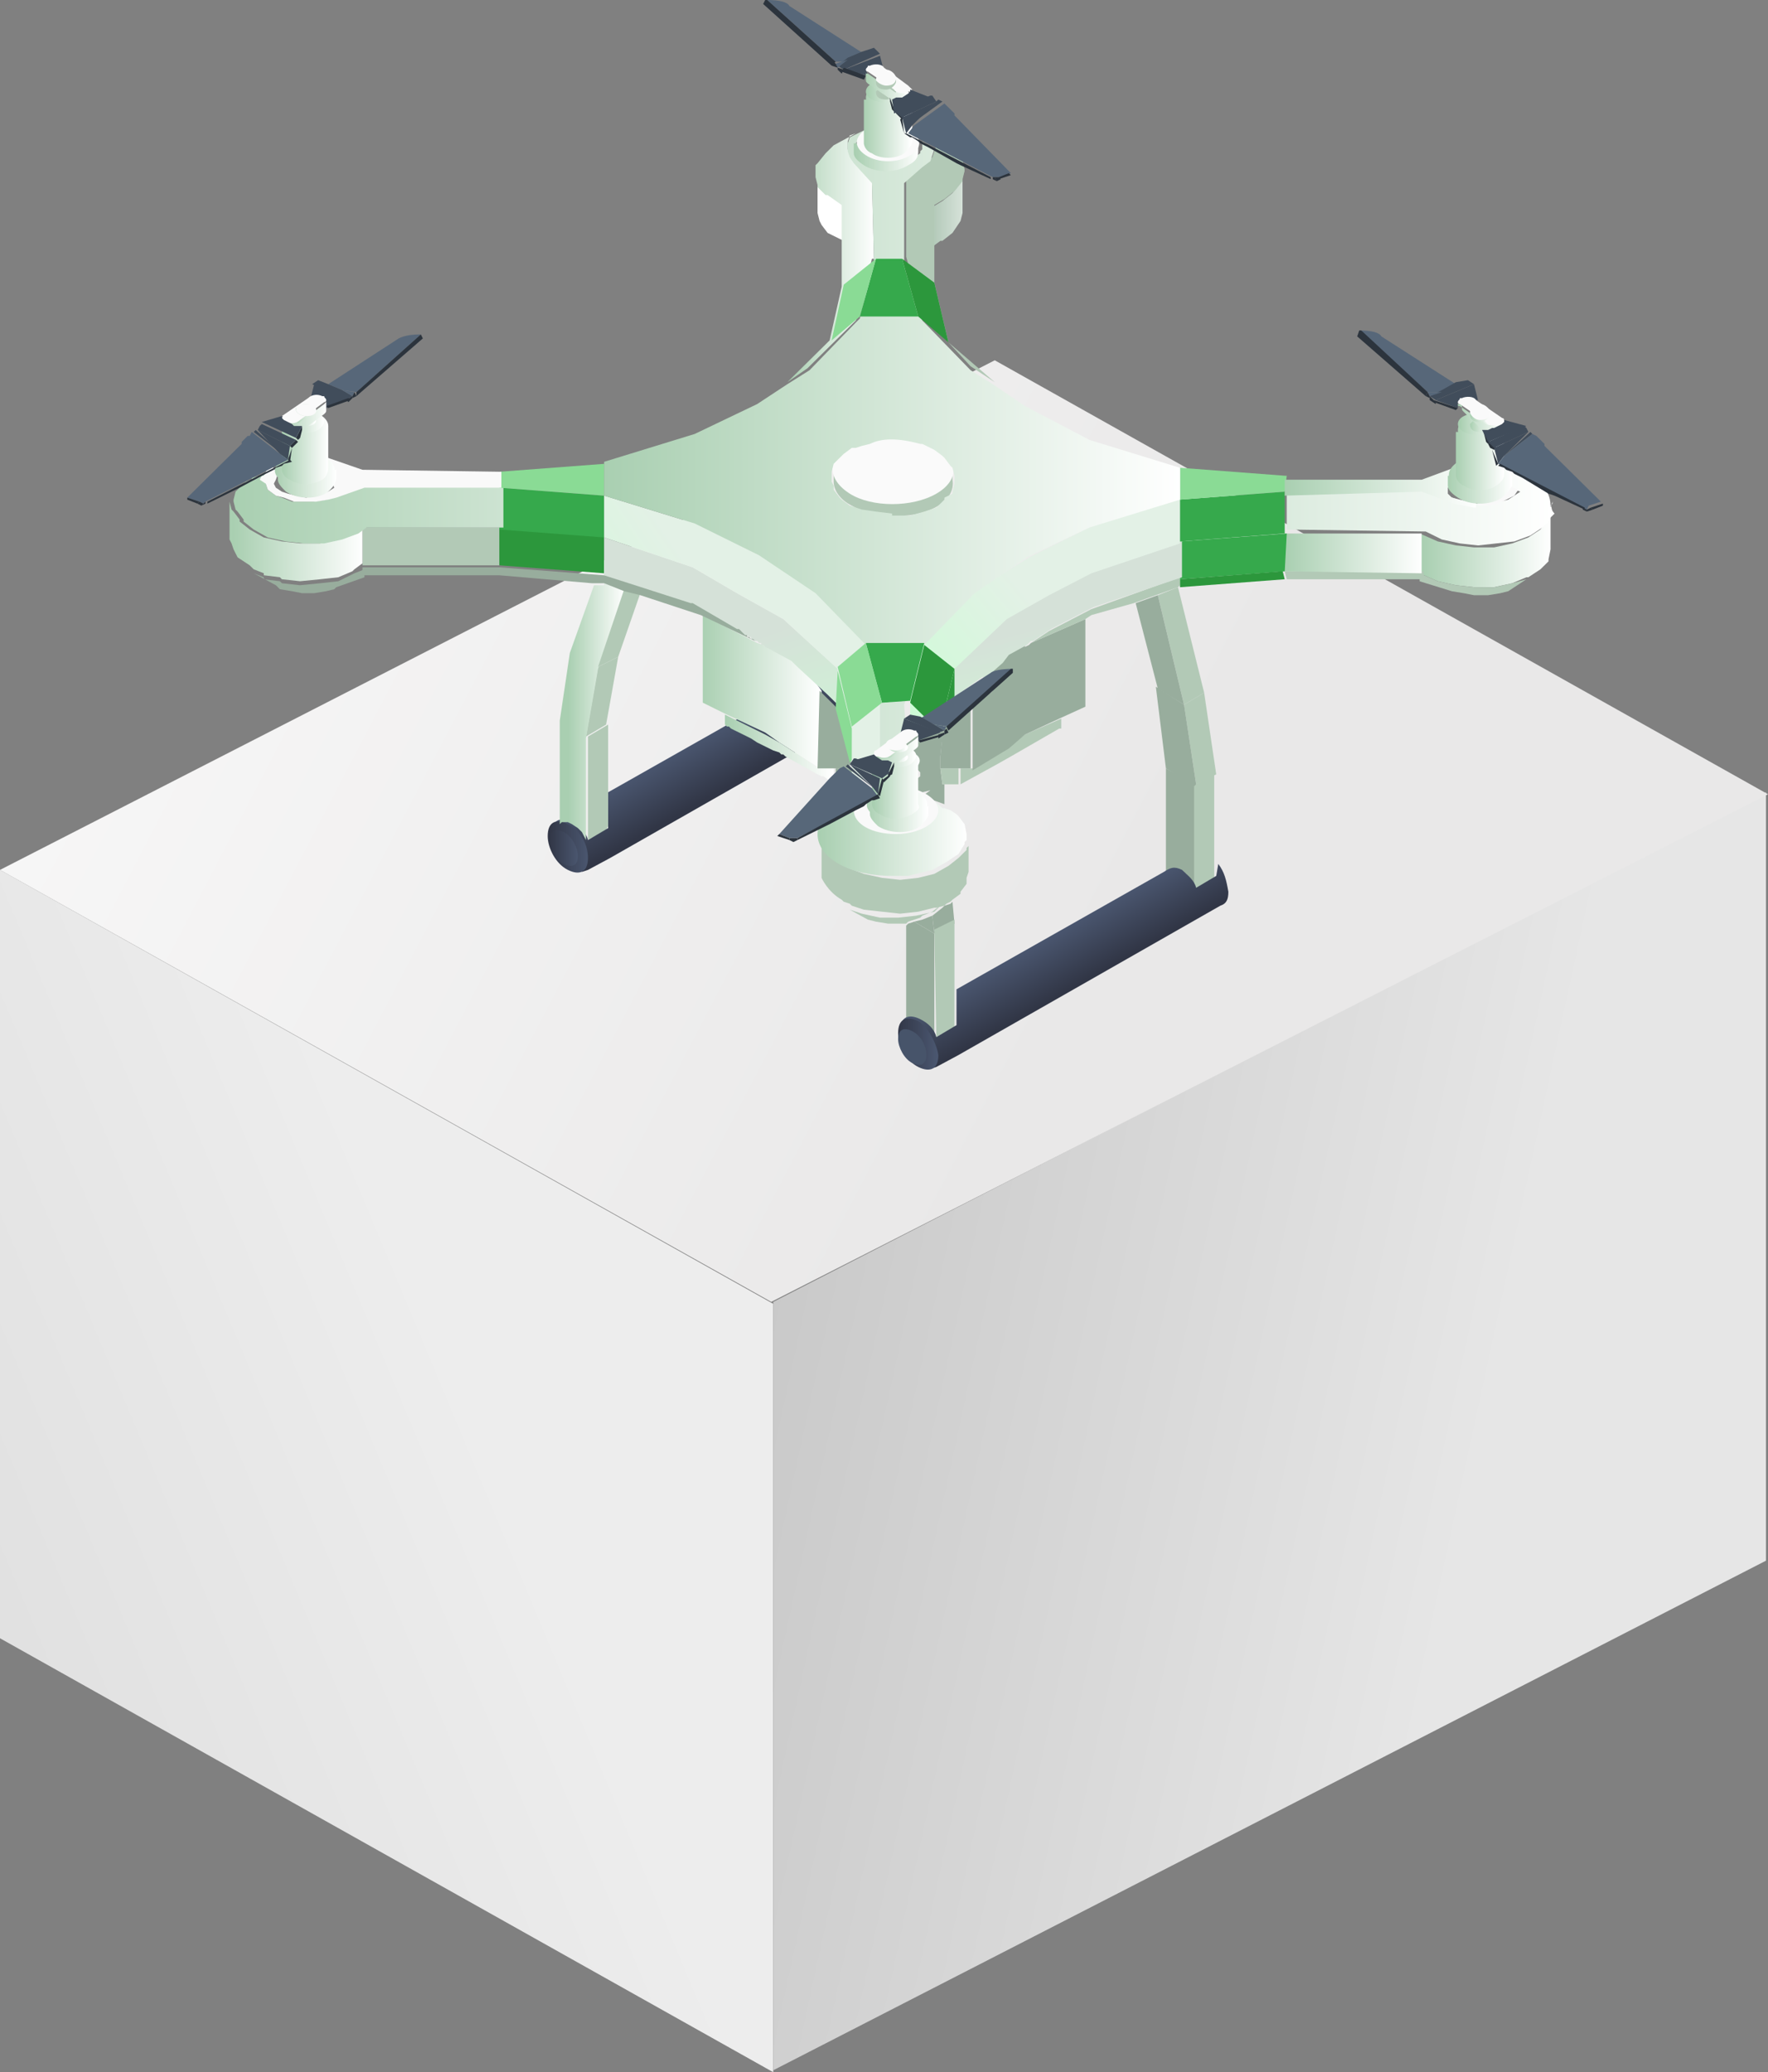 <svg width="99" height="116" viewBox="0 0 99 116" fill="none" xmlns="http://www.w3.org/2000/svg">
<rect x="0" y="0" width="99" height="116" fill="#808080" stroke="none"/>
<path d="M0 91.708V48.695L43.298 72.987V116L0 91.708Z" fill="url(#paint0_linear_1_579)"/>
<path d="M98.888 87.365V44.352L43.299 72.879V115.891L98.888 87.365Z" fill="url(#paint1_linear_1_579)"/>
<path d="M0 48.696L55.702 20.169L99 44.462L43.186 72.877L0 48.696Z" fill="url(#paint2_linear_1_579)"/>
<path d="M54.236 48.138V46.912V47.358L54.123 47.469V47.581L53.672 48.026L53.109 48.472L52.319 48.918L51.417 49.141L50.403 49.252L49.388 49.141L48.373 48.918L47.471 48.583L46.907 48.138C47.02 47.803 47.02 47.581 47.02 47.469C47.02 47.358 46.005 46.8 46.005 46.8V49.141C46.005 49.141 46.343 49.921 47.133 50.366L47.245 50.478L47.584 50.589L47.696 50.701L48.373 50.923L49.388 51.035L50.403 51.146L51.417 51.035L52.319 50.812H52.432L52.883 50.701L52.996 50.589L53.221 50.478L53.334 50.366L53.785 50.032V49.921L54.123 49.475V49.141L54.236 48.806V48.138Z" fill="#B2C9B6"/>
<path d="M34.616 36.774L33.488 37.331L32.812 41.231L33.939 40.562L34.616 36.774Z" fill="#B2C9B6"/>
<path d="M33.939 46.467L34.052 46.244V45.798V45.352V44.907V44.684V44.572V44.461V40.561L32.924 41.23V46.913V47.024L33.939 46.467Z" fill="#B2C9B6"/>
<path d="M48.712 37.33L48.599 37.999L47.472 38.667C47.359 38.222 47.021 37.999 46.682 37.664C46.231 37.442 46.006 37.553 45.668 37.776L34.054 44.35V46.356L32.926 47.025C32.813 46.579 32.475 46.245 32.024 46.022C31.348 45.688 30.896 45.91 30.896 46.69C30.896 47.471 31.348 48.251 32.024 48.585C32.137 48.696 32.362 48.696 32.475 48.696L32.588 48.808L32.926 48.696L34.166 48.028L48.825 39.67C49.163 39.559 49.276 39.336 49.276 38.89C49.163 38.222 48.938 37.664 48.712 37.33Z" fill="url(#paint3_linear_1_579)"/>
<path d="M31.797 46.133C31.12 45.799 30.669 46.022 30.669 46.802C30.669 47.471 31.12 48.362 31.797 48.696C32.473 49.031 32.924 48.808 32.924 48.028C32.924 47.248 32.473 46.468 31.797 46.133Z" fill="url(#paint4_linear_1_579)"/>
<path d="M31.571 46.578C31.12 46.355 30.782 46.467 30.782 47.024C30.782 47.47 31.12 48.138 31.571 48.361C32.022 48.584 32.361 48.473 32.361 47.915C32.361 47.47 32.022 46.801 31.571 46.578Z" fill="url(#paint5_linear_1_579)"/>
<path d="M86.822 28.637L86.709 28.971V29.083L86.258 29.64L85.581 30.086L84.679 30.42L83.665 30.643H82.537L81.522 30.531L80.507 30.308L79.493 29.863V30.977V32.091L80.507 32.537L81.522 32.76L82.537 32.871H83.665L84.679 32.648L85.469 32.314H85.581L86.258 31.869L86.709 31.423V31.311L86.822 30.754V29.64V28.637Z" fill="url(#paint6_linear_1_579)"/>
<path d="M52.77 43.904L52.657 43.013V42.567V42.344L52.883 40.227L50.628 41.453L51.304 42.678L51.192 42.79L51.079 42.901L51.192 43.013H51.304L51.417 43.124L51.53 43.236V43.347V43.458L51.079 43.793L50.966 44.461L51.643 44.35L52.094 44.239L51.643 44.573L52.883 45.019V44.907V44.016V43.904H52.77Z" fill="#98AD9D"/>
<path d="M85.131 26.966C85.131 27.634 84.229 28.192 83.101 28.192C81.974 28.192 81.072 27.634 81.072 26.966C81.072 26.297 81.974 25.74 83.101 25.74C84.229 25.74 85.131 26.297 85.131 26.966Z" fill="#F9F9F9"/>
<path d="M57.394 41.118L56.492 41.787L54.463 43.013H53.786V43.904L55.816 42.79L56.605 42.344L59.311 40.784H59.424V40.227L57.394 41.118Z" fill="#B2C9B6"/>
<path d="M52.77 43.905H52.996H53.672V43.014H52.658L52.77 43.905Z" fill="#B2C9B6"/>
<path d="M52.883 40.56L52.77 41.117L52.658 42.343V43.012H53.672H54.349V39.223L52.883 40.56Z" fill="#98AD9D"/>
<path d="M57.732 35.993L57.619 36.105L57.394 36.216V36.105V35.993L56.154 36.328L55.139 37.999L55.59 38.445V38.668L55.477 38.779L54.462 39.336V43.125L56.492 41.899L57.394 41.119L59.311 40.228L60.776 39.559V34.656L57.732 35.993Z" fill="#98AD9D"/>
<path d="M46.456 10.921L46.005 10.475V10.364L45.779 9.918V10.921V11.924L45.892 12.37L46.005 12.593L46.343 13.038L47.245 13.484V13.038V12.481V11.367L46.456 10.921Z" fill="white"/>
<path fill-rule="evenodd" clip-rule="evenodd" d="M33.826 32.651L34.953 33.096L33.487 37.442L32.811 41.342V47.025L32.585 46.58L32.36 46.357L32.022 46.134L31.796 46.022H31.458L31.345 46.134V40.339L31.909 36.551L33.262 32.762H33.826V32.651Z" fill="url(#paint7_linear_1_579)"/>
<path d="M19.845 32.092L18.943 32.538L17.928 32.649L16.8 32.761L15.786 32.649L15.673 32.538L14.771 32.426V32.315L14.207 32.092L15.447 32.761L15.56 32.872L15.673 32.984L16.349 33.095L16.913 33.206H17.59L18.266 33.095L18.717 32.984L18.83 32.872L20.409 32.315V31.869L19.845 32.092Z" fill="#98AD9D"/>
<path d="M66.976 43.905L68.103 43.348L67.427 38.779L66.299 39.448L66.976 43.905Z" fill="#B2C9B6"/>
<path d="M66.863 49.809L67.878 49.363L67.99 49.252V49.14V48.694V48.583V48.36V43.346L66.75 44.014V49.809H66.863Z" fill="#B2C9B6"/>
<path d="M50.966 56.942L51.192 57.053L51.53 57.165L51.755 57.388L52.094 57.61L52.206 57.945L52.319 58.056V52.262L51.192 51.593L50.853 51.705L50.741 51.816V57.165L50.966 56.942Z" fill="#98AD9D"/>
<path d="M66.3 39.448L67.428 38.779L65.962 32.873L64.835 33.319L66.3 39.448Z" fill="#B2C9B6"/>
<path d="M71.938 31.981L72.051 32.426H79.719V31.981H71.938Z" fill="#B2C9B6"/>
<path d="M84.679 32.651L83.665 32.874H82.537L81.522 32.762L80.507 32.539L79.493 32.094V32.539L81.297 33.097L81.973 33.208L82.537 33.319H83.326L84.003 33.208L84.454 33.097L85.469 32.428L84.679 32.651Z" fill="#B2C9B6"/>
<path d="M54.123 46.692L54.011 46.135L53.672 45.689L53.56 45.578L53.221 45.355L52.883 45.243H52.77L52.658 45.132L52.545 45.02L51.868 44.463V44.575L51.981 44.686L52.094 44.798C51.417 44.575 50.741 44.352 49.952 44.352C47.696 44.352 45.779 45.355 45.779 46.692C45.779 48.029 47.584 49.032 49.952 49.032C50.064 49.032 50.064 49.032 50.064 49.032H50.177H50.628C50.741 49.032 50.741 49.032 50.854 49.032L51.305 48.921L52.207 48.698L52.996 48.252L53.672 47.806L54.011 47.249V47.138L54.123 47.026V46.692Z" fill="url(#paint8_linear_1_579)"/>
<path d="M53.898 9.694L53.786 10.139V10.251L53.335 10.808L52.771 11.254L52.207 11.588V12.591V13.705V13.817L52.658 13.482H52.771L53.335 13.037L53.786 12.368L53.898 11.922V10.808V9.694Z" fill="url(#paint9_linear_1_579)"/>
<path d="M20.296 29.529V30.532V31.647H27.964V30.532V29.529H20.296Z" fill="#B2C9B6"/>
<path d="M35.855 33.207L34.953 32.984L33.487 37.33L34.615 36.773L35.855 33.207Z" fill="#B2C9B6"/>
<path d="M47.696 44.017L47.808 43.014H46.794V43.905H47.583L47.696 44.017Z" fill="#98AD9D"/>
<path d="M44.313 36.326L42.847 35.769V36.215L42.735 36.103L42.396 35.992L39.352 34.432V39.335L40.705 40.003L42.847 41.006L43.637 41.563L45.892 43.012L46.005 38.666L44.313 36.326Z" fill="url(#paint10_linear_1_579)"/>
<path d="M45.893 43.013L43.638 41.564L42.848 41.118L40.593 40.004V40.561L40.706 40.673H40.819L40.931 40.784L41.157 40.895L41.608 41.118L42.059 41.341L42.397 41.564L42.848 41.787L43.299 42.01L43.638 42.121L43.75 42.233H43.863L43.976 42.344L45.78 43.347L46.006 43.459H46.118L46.569 43.793H46.682V42.901H45.893V43.013Z" fill="url(#paint11_linear_1_579)"/>
<path d="M47.696 42.79L46.794 39.558L45.892 38.667L45.779 43.013H46.569H47.584V42.79H47.696Z" fill="#98AD9D"/>
<path d="M61.114 34.098L58.746 35.323L57.731 35.992L60.776 34.655L61.114 34.432L63.482 33.763L64.722 33.318L65.962 32.872L66.075 32.76V32.315L61.114 34.098Z" fill="#B2C9B6"/>
<path d="M71.938 29.865V30.979L71.826 31.982L79.606 32.093V30.979V29.865H71.938Z" fill="url(#paint12_linear_1_579)"/>
<path d="M52.32 51.035L51.305 51.258L50.29 51.37H49.276L48.261 51.147L47.584 50.924L48.599 51.481L49.05 51.593L49.727 51.704H50.29H50.741L50.854 51.593L51.193 51.481L51.531 51.37L51.644 51.258L52.207 51.035L52.771 50.59L52.32 51.035Z" fill="#B2C9B6"/>
<path d="M66.3 39.447L64.834 33.318L63.593 33.764L64.834 38.556L66.3 39.447Z" fill="#98AD9D"/>
<path d="M53.335 50.481L53.222 50.592L52.884 50.704L52.771 50.815L52.207 51.261L52.32 52.264L53.447 51.706L53.335 50.481Z" fill="#98AD9D"/>
<path d="M51.642 51.481L51.191 51.592L52.319 52.261L52.206 51.258L51.642 51.481Z" fill="#98AD9D"/>
<path d="M52.431 58.055L53.445 57.497V57.386V57.163V56.717V56.272V55.826V55.603V55.38V55.269V51.48L52.318 52.037L52.431 58.055Z" fill="#B2C9B6"/>
<path d="M65.286 43.013L66.864 44.015L66.977 43.904L66.301 39.447L64.722 38.444L65.286 43.013Z" fill="#98AD9D"/>
<path d="M65.286 48.808H65.398L65.511 48.697H65.737L66.075 48.808L66.413 48.92L66.639 49.254L66.864 49.588V49.7V43.905L65.286 43.014V48.808Z" fill="#98AD9D"/>
<path d="M20.295 29.529L19.844 29.863L18.942 30.197L17.927 30.42H16.8L15.785 30.308L14.77 30.086L13.981 29.64L13.417 29.194V29.083L13.079 28.637L12.966 28.526L12.853 28.08V29.306V30.197L12.966 30.42L13.079 30.754L13.304 31.2L13.981 31.646L14.094 31.757L14.206 31.869L14.77 32.091V32.203L15.672 32.314L15.785 32.426L16.8 32.537L17.927 32.426L18.942 32.314L19.731 31.98L19.844 31.869L20.295 31.534V30.42V29.529Z" fill="url(#paint13_linear_1_579)"/>
<path d="M66.076 30.311V32.428L71.939 31.982L72.052 29.865L66.076 30.311Z" fill="#36A94C"/>
<path d="M66.073 30.309L61.112 31.98L58.744 33.206L56.376 34.543L53.445 37.329V37.44V37.552L52.994 39.335L53.332 39.112L53.445 39L55.023 37.886L55.136 37.998L56.151 37.106L56.489 36.66L57.504 36.103L57.617 35.992L57.729 35.88H57.842L58.857 35.212L61.225 33.986L66.186 32.314V31.2V30.309H66.073Z" fill="url(#paint14_linear_1_579)"/>
<path d="M48.824 10.028L47.809 9.025L47.583 8.691L47.471 8.357V7.911L47.583 7.577L47.922 7.465L46.681 8.134L46.23 8.58L45.779 9.137L45.666 9.248V9.805V9.917L45.779 10.363V10.474L46.23 10.92H46.343L47.132 11.477V12.591V13.148V13.594V15.154V15.377V15.934V16.046L46.456 19.054L44.088 21.394L45.215 20.614L47.922 17.94L48.034 17.717L48.824 14.486H48.936L48.824 10.028Z" fill="url(#paint15_linear_1_579)"/>
<path d="M27.963 29.529V31.646L33.827 32.092V29.975L27.963 29.529Z" fill="#2C973C"/>
<path d="M66.076 32.426V32.872L71.939 32.426L71.827 31.981L66.076 32.426Z" fill="#2C973C"/>
<path d="M46.908 37.554V37.442L43.863 34.657L41.27 33.208L38.789 31.759L33.828 30.088V31.202V32.205L38.789 33.876H38.902L41.383 35.325H41.495L41.608 35.437L41.721 35.548H41.834L41.946 35.659H42.059V35.771H42.172L42.285 35.882H42.397L42.51 35.994H42.623V36.105H42.736L42.848 36.217L43.074 36.328L44.314 36.996L44.653 37.331L46.344 38.891L47.246 39.782L48.148 43.014V42.011V41.008L46.908 37.554Z" fill="url(#paint16_linear_1_579)"/>
<path d="M53.109 19.167L52.319 15.824V13.707V13.595V12.481V11.478L52.883 11.144L53.447 10.698L53.898 10.141V10.03L54.011 9.584V9.472L53.898 8.915L52.545 8.247L52.432 8.135L52.319 8.469L52.206 8.804L51.756 9.138L50.741 10.03V14.375L51.643 17.607L51.868 17.83L54.349 20.504L55.702 21.395L53.109 19.167Z" fill="#B2C9B6"/>
<path d="M42.284 35.881L42.171 35.769H42.058L41.946 35.658H41.833V35.547H41.72L41.607 35.435L41.495 35.324L41.382 35.212H41.269L38.788 33.764H38.676L33.827 32.204L27.964 31.758H20.296V32.204H27.964L33.151 32.649H33.827L34.955 33.095L35.857 33.318L38.901 34.321L39.239 34.432L42.284 35.881Z" fill="#98AD9D"/>
<path d="M27.963 27.3V29.641L33.827 30.086V27.746L27.963 27.3Z" fill="#36A94C"/>
<path d="M20.295 27.301L18.716 27.858L18.265 27.97L17.589 28.081H17.025H16.348L15.784 27.858L15.446 27.747L14.995 27.413L14.883 27.078L14.77 26.744L14.883 26.521L14.544 26.633L14.093 26.744V26.855L13.755 26.967L13.304 27.413L13.191 27.524L13.078 27.97V28.081L13.191 28.527L13.304 28.638L13.642 29.084V29.195L14.206 29.641L14.995 30.087L16.01 30.31L17.025 30.421H18.152L19.167 30.198L20.069 29.864L20.52 29.53H28.188V27.19H20.295V27.301Z" fill="url(#paint17_linear_1_579)"/>
<path d="M48.486 35.992L45.78 33.095L42.51 31.089L38.902 29.306L33.828 27.746V30.086L38.789 31.758L41.27 33.206L43.863 34.655L46.908 37.441V37.552L47.697 40.784V41.787V42.789V43.124V44.015L47.922 43.792L48.937 43.347V43.235L49.05 43.124L49.276 42.789V39.447L48.486 35.992Z" fill="url(#paint18_linear_1_579)"/>
<path d="M33.827 27.747V25.965L27.963 26.41V27.302L33.827 27.747Z" fill="#8ADB95"/>
<path d="M14.883 27.078L14.996 27.412L15.447 27.746L15.898 27.858L16.462 28.081H17.139H17.702L18.379 27.969L18.83 27.858L20.408 27.301H28.076V26.409L20.296 26.298L18.041 25.518L18.717 27.301L18.379 27.523L18.041 27.635L17.59 27.746L17.139 27.858L16.575 27.746L16.124 27.635L15.785 27.523L15.447 27.301L15.334 27.078L15.447 26.855L15.56 26.52L15.222 26.075H15.109L14.996 26.186L14.771 26.632H14.658L14.545 26.855L14.883 27.078Z" fill="#F9F9F9"/>
<path d="M53.333 26.856V26.188H53.108C52.995 25.965 52.657 25.742 52.431 25.519C51.078 24.739 48.823 24.739 47.583 25.519C47.245 25.631 47.019 25.965 46.906 26.188H46.681V26.968C46.681 27.413 47.019 27.971 47.696 28.305C49.049 29.085 51.304 29.085 52.544 28.305C53.108 27.971 53.446 27.413 53.333 26.856Z" fill="#B2C9B6"/>
<path d="M52.431 27.635C53.784 26.855 53.671 25.629 52.431 24.849C51.078 24.069 48.823 24.069 47.583 24.849C46.23 25.629 46.342 26.855 47.583 27.635C48.823 28.415 51.078 28.415 52.431 27.635Z" fill="#FAFAFA"/>
<path d="M66.075 27.858L61.001 29.529L57.618 31.201L54.574 33.095L51.755 35.992L51.642 36.104V36.438L50.966 39.224V40.784L51.981 40.115L52.995 39.447L53.447 37.664V37.552V37.441L56.378 34.655L58.746 33.318L61.114 32.092L66.075 30.421V27.858Z" fill="url(#paint19_linear_1_579)"/>
<path d="M71.939 27.523L66.076 27.969V30.309L71.939 29.863V27.523Z" fill="#36A94C"/>
<path d="M86.822 28.304C86.822 27.301 85.92 26.521 84.793 26.521C83.778 26.521 82.876 27.19 82.763 28.081H83.327L83.778 27.97L84.116 27.858L84.454 27.635L84.567 27.524V27.301L85.131 27.524L84.793 27.747L84.454 27.97L84.003 28.081L83.327 28.193H82.763H82.65L82.199 28.081L81.635 27.97L79.831 27.301H72.051V29.641L79.831 29.753L80.733 30.198L81.748 30.421L82.763 30.533L83.778 30.421L84.793 30.31L85.695 29.976L86.371 29.53L86.484 29.418C86.597 29.307 86.709 29.195 86.822 28.973L86.935 28.861L87.048 28.75C86.822 28.527 86.935 28.416 86.822 28.304L86.935 28.193V28.081C86.822 28.416 86.822 28.416 86.822 28.304Z" fill="url(#paint20_linear_1_579)"/>
<path d="M71.939 27.523L72.052 26.631H71.939L66.076 26.185V27.968L71.939 27.523Z" fill="#8ADB95"/>
<path d="M51.643 36.549V36.215L51.756 36.104L54.575 33.206L57.507 31.201L61.002 29.529L66.076 27.969V26.186L61.002 24.626L57.394 22.732L55.59 21.506L54.349 20.726L51.756 18.052L51.643 17.94L50.629 14.597V10.251L51.643 9.36L52.094 9.026L52.207 8.691L52.32 8.357L51.643 7.911V8.357L51.531 8.469V8.58L51.192 8.803L51.08 8.914L50.854 9.026L50.629 9.249H50.516L50.065 9.36H49.614L49.163 9.249L48.712 9.137L48.486 9.026L48.373 8.914L48.261 8.803V8.691L48.148 8.58H48.035V8.357H47.922V8.023L48.486 7.243L47.584 7.688L47.471 8.023V8.469L47.584 8.803L47.81 9.137L48.825 10.251L48.937 14.597L48.148 17.829L47.922 18.052L45.329 20.726L44.089 21.506L42.397 22.62L38.902 24.292L33.828 25.852V27.746L38.902 29.306L42.51 31.089L45.667 33.206L48.486 36.104L49.276 39.335V42.789L49.388 42.678L49.501 42.567L49.614 42.455L49.727 42.232L49.952 42.121L50.065 41.452L50.29 41.23L50.629 41.118L50.741 41.007L50.629 39.447L51.643 36.549ZM49.952 28.749L49.05 28.638L48.261 28.526L47.584 28.303L47.133 27.969L47.02 27.858L46.682 27.412V27.189L46.569 26.966V26.52V26.409L46.682 25.963L47.133 25.518L47.246 25.406L47.697 25.072H47.81H47.922L48.261 24.96L48.712 24.849C49.388 24.515 50.29 24.515 51.531 24.849H51.643L52.32 25.183L52.771 25.518L52.884 25.629L53.222 26.075L53.335 26.186L53.447 26.632V26.743V27.078L53.335 27.523V27.635L52.884 27.858V27.969L52.433 28.415L51.756 28.638L50.967 28.86H49.952V28.749Z" fill="url(#paint21_linear_1_579)"/>
<path d="M79.606 27.523L81.41 28.192L81.974 28.303L82.537 28.415H82.65V28.303C82.65 28.192 82.65 28.192 82.65 28.08H82.199L81.748 27.969L81.297 27.857L81.072 27.634V27.412V27.3L81.523 27.189L82.312 25.852L79.606 26.855H71.938V27.746L79.606 27.523Z" fill="url(#paint22_linear_1_579)"/>
<path d="M82.764 28.304H83.328L83.891 28.192L84.342 27.97L84.793 27.747L85.019 27.412L84.455 27.189V27.301L84.342 27.412L84.004 27.635L83.666 27.747L83.215 27.858H82.764C82.764 28.081 82.764 28.192 82.764 28.304Z" fill="#F9F9F9"/>
<path d="M46.795 3.454L42.961 0C43.638 0 44.089 0.111 44.201 0.334L48.373 3.009L47.584 3.454H46.795Z" fill="#576779"/>
<path d="M46.567 3.677L42.734 0.223L42.846 0H42.959L46.793 3.454L46.567 3.677Z" fill="#2C343D"/>
<path d="M46.906 3.677L47.47 3.231L48.259 2.897L48.936 2.674L49.274 3.008L47.245 3.9L46.906 3.677Z" fill="#414D5B"/>
<path d="M46.908 3.679V3.791L46.568 3.679L46.681 3.455L46.908 3.679Z" fill="#2C343D"/>
<path d="M48.486 3.901L48.599 4.236L47.246 3.901L49.276 3.121L49.501 4.013L48.712 3.901H48.486Z" fill="#414D5B"/>
<path d="M48.486 4.235L48.374 4.458L47.133 4.012L47.246 3.789L48.486 4.235Z" fill="#2C343D"/>
<path d="M47.47 3.344L46.906 3.789L46.794 3.567L47.47 3.344Z" fill="#576779"/>
<path d="M47.246 3.901L47.133 4.124L46.906 3.901V3.789L47.246 3.901Z" fill="#2C343D"/>
<path d="M51.416 8.468V8.022H51.19C51.077 7.911 51.077 7.911 50.852 7.8C50.175 7.354 49.048 7.354 48.371 7.8C48.258 7.911 48.146 7.911 48.033 8.022H47.807V8.58C47.807 8.802 48.033 9.025 48.371 9.248C49.048 9.694 50.175 9.694 50.852 9.248C51.303 9.025 51.416 8.802 51.416 8.468Z" fill="url(#paint23_linear_1_579)"/>
<path d="M50.965 7.243C50.289 6.797 49.161 6.797 48.485 7.243C47.808 7.689 47.808 8.246 48.485 8.692C49.161 9.137 50.289 9.137 50.965 8.692C51.642 8.357 51.642 7.689 50.965 7.243Z" fill="#FAFAFA"/>
<path d="M51.079 7.912V5.572H48.373V8.024C48.373 8.135 48.486 8.47 48.824 8.581C49.275 8.915 50.177 8.915 50.628 8.581C50.853 8.358 51.079 8.135 51.079 7.912Z" fill="url(#paint24_linear_1_579)"/>
<path d="M50.628 4.905C50.177 4.571 49.275 4.571 48.824 4.905C48.373 5.24 48.373 5.685 48.824 6.02C49.275 6.354 50.177 6.354 50.628 6.02C51.079 5.685 51.079 5.24 50.628 4.905Z" fill="url(#paint25_linear_1_579)"/>
<path d="M50.402 4.681C49.951 4.458 49.275 4.458 48.824 4.681C48.373 4.904 48.373 5.349 48.824 5.572C49.275 5.795 49.951 5.795 50.402 5.572C50.853 5.349 50.853 5.015 50.402 4.681Z" fill="url(#paint26_linear_1_579)"/>
<path d="M49.161 5.016C49.274 4.904 49.499 4.793 49.612 4.793C49.838 4.793 50.063 4.904 50.063 5.016H50.176V5.127C50.176 5.239 49.95 5.573 49.612 5.573C49.274 5.573 49.048 5.462 49.048 5.127L49.161 5.016Z" fill="#B2C9B6"/>
<path d="M48.485 4.012C48.485 4.123 48.485 4.123 48.485 4.012C48.485 4.123 48.485 4.123 48.485 4.012C48.485 4.123 48.485 4.123 48.598 4.123L50.064 5.126C50.177 5.238 50.628 5.238 50.853 5.238C50.853 5.238 50.853 5.238 50.966 5.238C50.966 5.238 51.079 5.238 51.079 5.126V5.572C51.079 5.683 50.966 5.683 50.966 5.795C50.966 5.795 50.966 5.795 50.853 5.795C50.628 5.906 50.177 5.906 50.064 5.683L48.598 4.681C48.485 4.569 48.485 4.569 48.485 4.458V4.012Z" fill="url(#paint27_linear_1_579)"/>
<path d="M51.079 5.014C50.966 5.126 50.966 5.126 51.079 5.014C51.079 5.126 51.079 5.126 51.079 5.014C50.966 5.126 50.966 5.126 50.966 5.126C50.966 5.126 50.966 5.126 50.853 5.126C50.628 5.237 50.177 5.237 50.064 5.014L48.598 4.011C48.598 4.011 48.485 4.011 48.485 3.9C48.485 3.788 48.598 3.788 48.598 3.677C48.598 3.677 48.598 3.677 48.711 3.677C48.936 3.566 49.387 3.566 49.5 3.788L50.853 4.791C50.966 4.903 51.079 5.014 51.079 5.014Z" fill="#FAFAFA"/>
<path d="M49.161 4.459C49.274 4.348 49.499 4.236 49.612 4.236C49.838 4.236 50.063 4.348 50.063 4.459H50.176V4.571C50.176 4.682 49.95 5.016 49.612 5.016C49.274 5.016 49.048 4.905 49.048 4.571L49.161 4.459Z" fill="#B2C9B6"/>
<path d="M49.048 4.458C49.048 4.569 49.387 4.792 49.612 4.792C49.95 4.792 50.176 4.681 50.176 4.346C50.176 4.235 49.95 3.901 49.612 3.901C49.387 4.123 49.048 4.235 49.048 4.458Z" fill="#FAFAFA"/>
<path d="M49.951 6.13L49.837 5.684V5.461L50.064 6.13V6.241L49.951 6.13Z" fill="#2C343D"/>
<path d="M50.29 6.464L50.177 6.352V6.241L50.63 6.576L50.517 6.687L50.29 6.464Z" fill="#2C343D"/>
<path d="M50.403 6.686L50.516 6.575L50.63 7.466L50.403 6.686Z" fill="#2C343D"/>
<path d="M52.432 5.684L51.079 7.021L50.741 7.467L50.515 6.575L52.432 5.684Z" fill="#414D5B"/>
<path d="M52.544 5.572L52.77 5.684L51.078 6.909L52.544 5.572Z" fill="#414D5B"/>
<path d="M52.431 5.684L50.514 6.576L50.063 6.242L52.092 5.35H52.205L52.431 5.684Z" fill="#414D5B"/>
<path d="M49.952 5.571L50.178 5.46H50.403H50.516L50.854 5.237L50.967 5.126V5.014L52.094 5.46L50.065 6.351L49.952 5.571Z" fill="#414D5B"/>
<path d="M55.702 9.917H55.589L50.853 7.465L51.191 7.019L52.883 5.794L52.996 5.905L53.108 6.016L53.447 6.351V6.462L56.604 9.694L55.927 9.917H55.702Z" fill="#576779"/>
<path d="M55.928 9.918L56.041 10.03L55.815 10.142L55.701 9.918H55.928Z" fill="#2C343D"/>
<path d="M56.491 9.694L56.603 9.805L55.927 10.028V9.917L56.491 9.694Z" fill="#2C343D"/>
<path d="M55.704 9.918L55.818 10.143L55.589 10.031V9.918H55.704Z" fill="#2C343D"/>
<path d="M51.981 8.245L51.53 8.022L51.417 7.911L51.079 7.688H50.966L50.628 7.465H50.74L55.476 9.917V10.028L53.785 9.248L53.559 9.137L51.981 8.245Z" fill="#2C343D"/>
<path d="M79.945 21.952L76.111 18.498C76.787 18.498 77.238 18.609 77.351 18.832L81.523 21.506L80.734 21.952H79.945Z" fill="#576779"/>
<path d="M79.832 22.175L75.998 18.832L76.111 18.498H76.224L79.945 21.952L79.832 22.175Z" fill="#2C343D"/>
<path d="M80.056 22.174L80.732 21.84L81.522 21.394L82.198 21.283L82.537 21.506L80.394 22.397L80.056 22.174Z" fill="#414D5B"/>
<path d="M80.06 22.174V22.286L79.832 22.174L79.946 21.951L80.06 22.174Z" fill="#2C343D"/>
<path d="M81.634 22.511V22.846L80.394 22.4L82.536 21.509L82.762 22.4L81.972 22.288L81.634 22.511Z" fill="#414D5B"/>
<path d="M81.636 22.844L81.523 22.955L80.283 22.509V22.398L81.636 22.844Z" fill="#2C343D"/>
<path d="M80.735 21.951L80.058 22.174L79.945 21.951H80.735Z" fill="#576779"/>
<path d="M80.396 22.509V22.621L80.056 22.397V22.174L80.396 22.509Z" fill="#2C343D"/>
<path d="M84.68 27.079V26.633H84.454C84.342 26.522 84.342 26.522 84.116 26.41C83.44 25.965 82.312 25.965 81.636 26.41C81.523 26.522 81.41 26.522 81.297 26.633H81.072V27.19C81.072 27.413 81.297 27.636 81.636 27.859C82.312 28.305 83.44 28.305 84.116 27.859C84.454 27.525 84.68 27.302 84.68 27.079Z" fill="url(#paint28_linear_1_579)"/>
<path d="M84.117 25.853C83.328 25.518 82.201 25.518 81.637 25.853C80.96 26.298 80.96 26.855 81.637 27.301C82.313 27.747 83.441 27.747 84.117 27.301C84.794 26.967 84.794 26.298 84.117 25.853Z" fill="url(#paint29_linear_1_579)"/>
<path d="M84.228 26.52V24.18H81.522V26.631C81.522 26.742 81.635 27.077 81.973 27.188C82.424 27.523 83.326 27.523 83.777 27.188C84.116 26.965 84.228 26.742 84.228 26.52Z" fill="url(#paint30_linear_1_579)"/>
<path d="M83.777 23.513C83.326 23.178 82.424 23.178 81.973 23.513C81.522 23.847 81.522 24.293 81.973 24.627C82.424 24.961 83.326 24.961 83.777 24.627C84.341 24.181 84.341 23.736 83.777 23.513Z" fill="url(#paint31_linear_1_579)"/>
<path d="M83.552 23.29C83.101 23.067 82.424 23.067 81.973 23.29C81.522 23.513 81.522 23.959 81.973 24.181C82.424 24.404 83.101 24.404 83.552 24.181C84.003 23.847 84.003 23.513 83.552 23.29Z" fill="url(#paint32_linear_1_579)"/>
<path d="M82.424 23.623C82.537 23.512 82.762 23.4 82.875 23.4C83.1 23.4 83.326 23.512 83.326 23.623H83.439V23.735C83.439 23.846 83.213 24.18 82.875 24.18C82.537 24.18 82.311 24.069 82.311 23.735L82.424 23.623Z" fill="url(#paint33_linear_1_579)"/>
<path d="M81.635 22.621C81.635 22.732 81.635 22.732 81.635 22.621C81.635 22.732 81.635 22.732 81.748 22.732L83.214 23.735C83.439 23.847 83.777 23.847 84.003 23.847C84.003 23.847 84.003 23.847 84.116 23.847C84.116 23.847 84.228 23.847 84.228 23.735V24.181C84.228 24.292 84.116 24.292 84.116 24.404C84.116 24.404 84.116 24.404 84.003 24.404C83.777 24.515 83.326 24.515 83.214 24.292L81.973 23.067C81.861 22.955 81.861 22.955 81.861 22.844V22.621H81.635Z" fill="url(#paint34_linear_1_579)"/>
<path d="M84.228 23.623C84.116 23.735 84.116 23.735 84.116 23.735C84.116 23.735 84.116 23.735 84.003 23.735C83.777 23.846 83.326 23.846 83.214 23.623L81.748 22.621C81.748 22.621 81.635 22.621 81.635 22.509C81.635 22.398 81.748 22.398 81.748 22.286C81.748 22.286 81.748 22.286 81.861 22.286C82.086 22.175 82.537 22.175 82.65 22.398L84.116 23.401C84.228 23.401 84.228 23.512 84.228 23.623Z" fill="#FAFAFA"/>
<path d="M82.424 23.067C82.537 22.955 82.762 22.844 82.875 22.844C83.1 22.844 83.326 22.955 83.326 23.067H83.439V23.178C83.439 23.289 83.213 23.624 82.875 23.624C82.537 23.624 82.311 23.512 82.311 23.178L82.424 23.067Z" fill="url(#paint35_linear_1_579)"/>
<path d="M82.311 23.067C82.311 23.178 82.537 23.512 82.875 23.512C83.213 23.512 83.439 23.401 83.439 23.067C83.439 22.955 83.213 22.621 82.875 22.621C82.537 22.732 82.311 22.844 82.311 23.067Z" fill="#FAFAFA"/>
<path d="M83.215 24.737L83.102 24.291V24.069L83.441 24.737L83.328 24.849L83.215 24.737Z" fill="#2C343D"/>
<path d="M83.44 25.072L83.327 24.848L83.44 24.736L83.78 25.072L83.667 25.183L83.44 25.072Z" fill="#2C343D"/>
<path d="M83.552 25.184L83.891 25.964L83.778 26.075L83.552 25.184Z" fill="#2C343D"/>
<path d="M85.582 24.18L84.229 25.517L83.89 25.962L83.665 25.071L85.582 24.18Z" fill="#414D5B"/>
<path d="M85.694 24.18L85.807 24.291L84.228 25.517L85.694 24.18Z" fill="#414D5B"/>
<path d="M85.582 24.18L83.665 25.071L83.327 24.737L85.356 23.846L85.469 23.957L85.582 24.18Z" fill="#414D5B"/>
<path d="M82.989 24.069H83.327L83.553 23.957H83.666L84.117 23.734L84.229 23.623V23.511L85.47 23.846L83.327 24.737L82.989 24.069Z" fill="#414D5B"/>
<path d="M88.852 28.527L88.626 28.416L83.89 25.964L84.229 25.518L85.807 24.293L86.033 24.404L86.145 24.515L86.484 24.85V24.961L89.641 28.081L88.964 28.304L88.852 28.527Z" fill="#576779"/>
<path d="M89.08 28.416L89.193 28.527L88.853 28.639V28.527L89.08 28.416Z" fill="#2C343D"/>
<path d="M89.755 28.193V28.305L89.191 28.527L89.079 28.416L89.755 28.193Z" fill="#2C343D"/>
<path d="M88.856 28.528V28.641L88.626 28.528V28.416L88.856 28.528Z" fill="#2C343D"/>
<path d="M85.243 26.745L84.792 26.522L84.68 26.41L84.341 26.299L84.229 26.188L83.89 26.076L84.003 25.965L88.739 28.416V28.528L87.048 27.748L86.709 27.636L85.243 26.745Z" fill="#2C343D"/>
<path d="M19.958 21.952L23.566 18.721C22.89 18.721 22.552 18.832 22.326 18.944L18.38 21.506L19.169 21.841L19.958 21.952Z" fill="#576779"/>
<path d="M19.957 22.175L23.678 18.944L23.565 18.721L19.957 21.952V22.175Z" fill="#2C343D"/>
<path d="M19.733 22.174L19.169 21.84L18.38 21.506L17.816 21.283L17.478 21.506L19.395 22.397L19.733 22.174Z" fill="#414D5B"/>
<path d="M19.733 22.174V22.286L19.961 22.174L19.847 21.951L19.733 22.174Z" fill="#2C343D"/>
<path d="M18.268 22.4V22.846L19.508 22.4L17.591 21.509L17.366 22.4L18.042 22.288L18.268 22.4Z" fill="#414D5B"/>
<path d="M18.267 22.731L18.379 22.842L19.62 22.396L19.507 22.285L18.267 22.731Z" fill="#2C343D"/>
<path d="M19.168 21.84L19.732 22.174L19.845 21.951L19.168 21.84Z" fill="#576779"/>
<path d="M19.395 22.397L19.509 22.509L19.735 22.286V22.174L19.395 22.397Z" fill="#2C343D"/>
<path d="M18.831 26.743V26.297H18.605C18.493 26.186 18.493 26.186 18.38 26.075C17.703 25.629 16.576 25.629 16.012 26.075C15.899 26.186 15.899 26.186 15.786 26.297H15.561V26.855C15.561 27.077 15.787 27.3 16.012 27.523C16.689 27.969 17.816 27.969 18.38 27.523C18.605 27.3 18.831 27.077 18.831 26.743Z" fill="url(#paint36_linear_1_579)"/>
<path d="M18.266 25.628C17.59 25.182 16.462 25.182 15.898 25.628C15.222 26.073 15.222 26.63 15.898 26.965C16.575 27.41 17.703 27.41 18.266 26.965C18.83 26.519 18.943 26.073 18.266 25.628Z" fill="url(#paint37_linear_1_579)"/>
<path d="M18.38 26.186V23.846H15.786V26.297C15.786 26.409 15.899 26.743 16.237 26.854C16.688 27.189 17.478 27.189 18.041 26.854C18.267 26.743 18.38 26.409 18.38 26.186Z" fill="url(#paint38_linear_1_579)"/>
<path d="M18.041 23.29C17.59 22.956 16.801 22.956 16.237 23.29C15.786 23.624 15.786 23.959 16.237 24.293C16.688 24.627 17.477 24.627 18.041 24.293C18.492 24.07 18.492 23.624 18.041 23.29Z" fill="url(#paint39_linear_1_579)"/>
<path d="M17.816 23.178C17.365 22.956 16.801 22.956 16.35 23.178C15.899 23.401 15.899 23.847 16.35 24.07C16.801 24.293 17.365 24.293 17.816 24.07C18.267 23.736 18.267 23.401 17.816 23.178Z" fill="url(#paint40_linear_1_579)"/>
<path d="M17.592 23.403C17.479 23.292 17.366 23.18 17.141 23.18C16.915 23.18 16.69 23.292 16.69 23.403H16.577V23.515C16.577 23.626 16.802 23.849 17.141 23.849C17.479 23.849 17.704 23.737 17.704 23.515L17.592 23.403Z" fill="url(#paint41_linear_1_579)"/>
<path d="M18.267 22.508C18.154 22.619 18.154 22.619 18.154 22.619L16.801 23.622C16.688 23.734 16.237 23.734 16.012 23.734C16.012 23.734 16.012 23.734 15.899 23.734C15.899 23.734 15.786 23.734 15.786 23.622V24.068C15.786 24.179 15.899 24.179 15.899 24.291C15.899 24.291 15.899 24.291 16.012 24.291C16.237 24.402 16.576 24.402 16.801 24.179L18.154 23.177C18.267 23.065 18.267 23.065 18.267 22.954V22.508Z" fill="url(#paint42_linear_1_579)"/>
<path d="M15.786 23.512C15.786 23.623 15.786 23.623 15.786 23.512C15.786 23.623 15.899 23.623 15.899 23.623C15.899 23.623 15.899 23.623 16.012 23.623C16.237 23.735 16.576 23.735 16.801 23.512L18.154 22.509C18.154 22.509 18.267 22.509 18.267 22.398C18.267 22.286 18.154 22.286 18.154 22.175C18.154 22.175 18.154 22.175 18.041 22.175C17.816 22.063 17.478 22.063 17.252 22.286L15.786 23.289C15.899 23.289 15.786 23.289 15.786 23.512C15.786 23.512 15.786 23.401 15.786 23.512Z" fill="#FAFAFA"/>
<path d="M17.592 22.844C17.479 22.732 17.366 22.621 17.141 22.621C16.915 22.621 16.69 22.732 16.69 22.844H16.577V22.955C16.577 23.067 16.802 23.29 17.141 23.29C17.479 23.29 17.704 23.178 17.704 22.955L17.592 22.844Z" fill="url(#paint43_linear_1_579)"/>
<path d="M17.141 23.29C17.479 23.29 17.704 23.178 17.704 22.955C17.704 22.732 17.479 22.621 17.141 22.621C16.802 22.621 16.577 22.732 16.577 22.955C16.577 23.067 16.802 23.29 17.141 23.29Z" fill="#FAFAFA"/>
<path d="M16.803 24.514L16.916 24.069V23.846L16.577 24.514L16.69 24.626L16.803 24.514Z" fill="#2C343D"/>
<path d="M16.575 24.85L16.688 24.738L16.575 24.627L16.235 24.962L16.348 25.073L16.575 24.85Z" fill="#2C343D"/>
<path d="M16.352 25.072L16.124 25.741L16.238 25.852L16.352 25.072Z" fill="#2C343D"/>
<path d="M14.432 24.069L15.673 25.406L16.124 25.74L16.236 24.96L14.432 24.069Z" fill="#414D5B"/>
<path d="M14.32 24.069L14.207 24.18L15.786 25.406L14.32 24.069Z" fill="#414D5B"/>
<path d="M14.432 24.07L16.236 24.962L16.575 24.628L14.658 23.736L14.545 23.848L14.432 24.07Z" fill="#414D5B"/>
<path d="M16.913 23.846H16.687H16.462L16.349 23.735L15.898 23.512L15.785 23.401V23.289L14.658 23.623L16.575 24.515L16.913 23.846Z" fill="#414D5B"/>
<path d="M11.389 28.191L11.502 28.08L16.125 25.74L15.674 25.405L14.096 24.18L13.983 24.402H13.87L13.532 24.737V24.848L10.487 27.857L11.164 28.08L11.389 28.191Z" fill="#576779"/>
<path d="M11.164 28.08L11.051 28.192L11.277 28.303L11.391 28.192L11.164 28.08Z" fill="#2C343D"/>
<path d="M10.487 27.858V27.969L11.051 28.192L11.164 28.081L10.487 27.858Z" fill="#2C343D"/>
<path d="M11.391 28.192L11.276 28.305L11.506 28.192V28.08L11.391 28.192Z" fill="#2C343D"/>
<path d="M14.884 26.52L15.335 26.297L15.447 26.186L15.786 26.075L15.898 25.963L16.349 25.852L16.237 25.74L11.614 28.08V28.192L13.192 27.412L13.418 27.3L14.884 26.52Z" fill="#2C343D"/>
<path d="M48.148 17.718L49.05 14.487H50.515L51.417 17.718H48.148Z" fill="#36A94C"/>
<path d="M46.568 19.055L48.147 17.718L49.049 14.487L47.245 15.935L46.568 19.055Z" fill="#8ADB95"/>
<path d="M51.417 17.718L53.108 19.167L52.319 15.824L50.515 14.487L51.417 17.718Z" fill="#2C973C"/>
<path d="M68.218 48.361L68.106 49.03L66.978 49.698C66.865 49.253 66.527 49.03 66.189 48.695C65.738 48.472 65.512 48.584 65.174 48.807L53.56 55.381V57.387L52.432 58.056C52.32 57.61 51.981 57.276 51.53 57.053C50.854 56.718 50.403 56.941 50.403 57.721C50.403 58.39 50.854 59.281 51.53 59.616C51.643 59.727 51.868 59.727 51.981 59.727L52.094 59.839L52.432 59.727L53.673 59.059L68.331 50.701C68.669 50.59 68.782 50.367 68.782 49.921C68.669 49.252 68.556 48.807 68.218 48.361Z" fill="url(#paint44_linear_1_579)"/>
<path d="M51.417 57.164C50.741 56.83 50.29 57.053 50.29 57.833C50.29 58.501 50.741 59.393 51.417 59.727C52.094 60.061 52.545 59.838 52.545 59.058C52.432 58.39 51.981 57.498 51.417 57.164Z" fill="url(#paint45_linear_1_579)"/>
<path d="M51.079 57.721C50.628 57.498 50.29 57.61 50.29 58.167C50.29 58.613 50.628 59.281 51.079 59.504C51.53 59.727 51.868 59.616 51.868 59.058C51.868 58.501 51.53 57.944 51.079 57.721Z" fill="#47546A"/>
<path d="M50.175 44.016C48.935 44.016 47.807 44.685 47.807 45.353C47.807 46.133 48.822 46.69 50.175 46.69C51.528 46.69 52.543 46.022 52.543 45.353C52.543 44.685 51.416 44.016 50.175 44.016Z" fill="#F9F9F9"/>
<path d="M49.387 39.337L48.485 35.994H51.755L50.966 39.226L49.387 39.337Z" fill="#36A94C"/>
<path d="M49.387 39.337L47.695 40.675L46.906 37.331L48.485 35.994L49.387 39.337Z" fill="#8ADB95"/>
<path d="M47.696 40.783V42.566L47.583 42.677L46.794 39.669L46.906 37.551L47.696 40.783Z" fill="#8ADB95"/>
<path d="M53.446 37.442V39.224L52.994 39.336L53.446 37.442Z" fill="#2C973C"/>
<path d="M50.966 39.335L51.755 36.104L53.447 37.441L52.883 39.781L51.868 40.227L50.966 39.335Z" fill="#2C973C"/>
<path d="M53.108 40.673L56.716 37.442C56.039 37.442 55.588 37.553 55.476 37.664L51.529 40.227L52.319 40.562L53.108 40.673Z" fill="#576779"/>
<path d="M53.106 40.896L56.715 37.664V37.442H56.602L52.994 40.673L53.106 40.896Z" fill="#2C343D"/>
<path d="M52.883 40.895L52.319 40.561L51.53 40.115L50.966 40.004L50.628 40.227L52.545 41.007L52.883 40.895Z" fill="#414D5B"/>
<path d="M52.883 40.897V41.12L53.111 41.009L52.997 40.785L52.883 40.897Z" fill="#2C343D"/>
<path d="M51.417 41.118V41.453L52.658 41.007L50.628 40.227L50.403 41.118L51.079 40.895L51.417 41.118Z" fill="#414D5B"/>
<path d="M51.416 41.454L51.529 41.565L52.657 41.231V41.119L51.416 41.454Z" fill="#2C343D"/>
<path d="M52.318 40.561L52.882 40.895L52.994 40.672L52.318 40.561Z" fill="#576779"/>
<path d="M52.545 41.12V41.343L52.885 41.12V41.008L52.545 41.12Z" fill="#2C343D"/>
<path d="M51.98 45.575V45.13H51.755C51.642 45.018 51.642 45.018 51.529 44.907C50.853 44.461 49.725 44.461 49.162 44.907C49.049 45.018 49.049 45.018 48.936 45.13H48.711V45.575C48.711 45.798 48.936 46.021 49.162 46.244C49.838 46.69 50.966 46.69 51.529 46.244C51.755 46.021 51.98 45.798 51.98 45.575Z" fill="url(#paint46_linear_1_579)"/>
<path d="M51.416 44.35C50.739 43.905 49.612 43.905 49.048 44.35C48.371 44.796 48.371 45.353 49.048 45.688C49.725 46.133 50.852 46.133 51.416 45.688C52.093 45.353 52.093 44.796 51.416 44.35Z" fill="url(#paint47_linear_1_579)"/>
<path d="M51.415 45.02V42.68H48.821V45.02C48.821 45.131 48.934 45.466 49.273 45.577C49.724 45.911 50.513 45.911 51.077 45.577C51.415 45.354 51.528 45.243 51.415 45.02Z" fill="url(#paint48_linear_1_579)"/>
<path d="M51.078 42.12C50.627 41.785 49.838 41.785 49.274 42.12C48.823 42.454 48.823 42.788 49.274 43.123C49.725 43.457 50.515 43.457 51.078 43.123C51.642 42.788 51.642 42.343 51.078 42.12Z" fill="url(#paint49_linear_1_579)"/>
<path d="M50.966 41.898C50.515 41.675 49.951 41.675 49.5 41.898C49.049 42.121 49.049 42.567 49.5 42.79C49.951 43.013 50.515 43.013 50.966 42.79C51.417 42.455 51.417 42.121 50.966 41.898Z" fill="url(#paint50_linear_1_579)"/>
<path d="M50.741 42.233C50.629 42.122 50.516 42.01 50.29 42.01C50.065 42.01 49.839 42.122 49.839 42.233H49.727V42.345C49.727 42.456 49.952 42.679 50.29 42.679C50.629 42.679 50.854 42.568 50.854 42.345L50.741 42.233Z" fill="url(#paint51_linear_1_579)"/>
<path d="M51.417 41.231C51.417 41.231 51.417 41.342 51.417 41.231C51.417 41.342 51.417 41.342 51.417 41.231C51.417 41.342 51.417 41.342 51.417 41.231C51.304 41.342 51.304 41.342 51.304 41.342L49.951 42.345C49.838 42.456 49.387 42.456 49.161 42.456C49.161 42.456 49.161 42.456 49.049 42.456C49.049 42.456 48.936 42.456 48.936 42.345V42.791C48.936 42.902 49.049 42.902 49.049 43.014C49.049 43.014 49.049 43.014 49.161 43.014C49.387 43.125 49.725 43.125 49.951 42.902L51.304 41.899C51.417 41.788 51.417 41.788 51.417 41.676V41.231Z" fill="url(#paint52_linear_1_579)"/>
<path d="M48.936 42.233C48.936 42.345 49.049 42.345 49.049 42.345C49.049 42.345 49.049 42.345 49.161 42.345C49.387 42.456 49.725 42.456 49.951 42.233L51.304 41.23C51.304 41.23 51.417 41.23 51.417 41.119C51.417 41.008 51.304 41.008 51.304 40.896C51.304 40.896 51.304 40.896 51.191 40.896C50.966 40.785 50.627 40.785 50.402 41.008L49.049 42.01C48.936 42.01 48.936 42.122 48.936 42.233Z" fill="#FAFAFA"/>
<path d="M50.741 41.675C50.629 41.563 50.516 41.452 50.29 41.452C50.065 41.452 49.839 41.563 49.839 41.675H49.727V41.786C49.727 41.897 49.952 42.12 50.29 42.12C50.629 42.12 50.854 42.009 50.854 41.786L50.741 41.675Z" fill="url(#paint53_linear_1_579)"/>
<path d="M50.74 41.676C50.74 41.788 50.514 42.011 50.176 42.011C49.838 42.011 49.612 41.899 49.612 41.676C49.612 41.454 49.838 41.342 50.176 41.342C50.514 41.342 50.74 41.454 50.74 41.676Z" fill="#FAFAFA"/>
<path d="M49.953 43.349L50.066 42.903V42.68L49.727 43.349V43.46L49.953 43.349Z" fill="#2C343D"/>
<path d="M49.727 43.569L49.84 43.457V43.346L49.386 43.681L49.5 43.793L49.727 43.569Z" fill="#2C343D"/>
<path d="M49.501 43.682L49.388 43.571L49.161 44.462L49.275 44.574L49.501 43.682Z" fill="#2C343D"/>
<path d="M47.584 42.79L48.825 44.016L49.163 44.461L49.276 43.57L47.584 42.79Z" fill="#414D5B"/>
<path d="M47.471 42.79L47.359 42.901L48.937 44.127L47.471 42.79Z" fill="#414D5B"/>
<path d="M47.584 42.79L49.388 43.57L49.839 43.236L47.922 42.456H47.81L47.584 42.79Z" fill="#414D5B"/>
<path d="M49.95 42.678L49.724 42.567H49.611H49.386L49.048 42.344L48.935 42.233L47.807 42.567L49.724 43.347L49.95 42.678Z" fill="#414D5B"/>
<path d="M44.426 46.912H44.652L49.162 44.572L48.824 44.127L47.245 42.901L47.02 43.012L46.907 43.124L46.569 43.458L46.456 43.569L43.637 46.69L44.201 46.912H44.426Z" fill="#576779"/>
<path d="M44.202 46.912V47.025L44.432 47.137V46.912H44.202Z" fill="#2C343D"/>
<path d="M43.637 46.689L43.524 46.8L44.201 47.023V46.912L43.637 46.689Z" fill="#2C343D"/>
<path d="M44.426 46.912V47.137L44.655 47.025V46.912H44.426Z" fill="#2C343D"/>
<path d="M47.921 45.355L48.372 45.132L48.485 45.02L48.823 44.797H48.936L49.274 44.686L49.161 44.463L44.651 46.915V47.026L46.23 46.246L46.455 46.135L47.921 45.355Z" fill="#2C343D"/>
<!-- <g style="mix-blend-mode:lighten">
<rect y="4.57764e-05" width="98.267" height="115.779" fill="#032EDD"/>
</g> -->
<defs>
<linearGradient id="paint0_linear_1_579" x1="32.492" y1="77.848" x2="-3.72" y2="92.966" gradientUnits="userSpaceOnUse">
<stop offset="0.15" stop-color="#EDEDED"/>
<stop offset="1" stop-color="#DFDFDF"/>
</linearGradient>
<linearGradient id="paint1_linear_1_579" x1="93.116" y1="84.793" x2="23.501" y2="69.707" gradientUnits="userSpaceOnUse">
<stop offset="0.15" stop-color="#E6E6E6"/>
<stop offset="1" stop-color="#BBBBBB"/>
</linearGradient>
<linearGradient id="paint2_linear_1_579" x1="81.784" y1="62.994" x2="-20.008" y2="9.81" gradientUnits="userSpaceOnUse">
<stop offset="0.193" stop-color="#E9E8E8"/>
<stop offset="1" stop-color="white"/>
</linearGradient>
<linearGradient id="paint3_linear_1_579" x1="40.836" y1="43.956" x2="39.311" y2="41.282" gradientUnits="userSpaceOnUse">
<stop stop-color="#313646"/>
<stop offset="1" stop-color="#4A566F"/>
</linearGradient>
<linearGradient id="paint4_linear_1_579" x1="30.737" y1="47.377" x2="32.94" y2="47.377" gradientUnits="userSpaceOnUse">
<stop stop-color="#313646"/>
<stop offset="1" stop-color="#4A566F"/>
</linearGradient>
<linearGradient id="paint5_linear_1_579" x1="30.736" y1="47.496" x2="32.368" y2="47.496" gradientUnits="userSpaceOnUse">
<stop stop-color="#313646"/>
<stop offset="1" stop-color="#4A566F"/>
</linearGradient>
<linearGradient id="paint6_linear_1_579" x1="79.671" y1="30.725" x2="86.862" y2="30.725" gradientUnits="userSpaceOnUse">
<stop stop-color="#A9CFB1"/>
<stop offset="1" stop-color="white"/>
</linearGradient>
<linearGradient id="paint7_linear_1_579" x1="31.828" y1="39.751" x2="34.997" y2="39.751" gradientUnits="userSpaceOnUse">
<stop stop-color="#A9CFB1"/>
<stop offset="1" stop-color="white"/>
</linearGradient>
<linearGradient id="paint8_linear_1_579" x1="45.918" y1="46.779" x2="54.178" y2="46.779" gradientUnits="userSpaceOnUse">
<stop stop-color="#A9CFB1"/>
<stop offset="1" stop-color="white"/>
</linearGradient>
<linearGradient id="paint9_linear_1_579" x1="52.218" y1="11.72" x2="53.859" y2="11.72" gradientUnits="userSpaceOnUse">
<stop stop-color="#B2C9B8"/>
<stop offset="1" stop-color="#D5E1D8"/>
</linearGradient>
<linearGradient id="paint10_linear_1_579" x1="39.262" y1="38.712" x2="45.917" y2="38.712" gradientUnits="userSpaceOnUse">
<stop stop-color="#A9CFB1"/>
<stop offset="1" stop-color="white"/>
</linearGradient>
<linearGradient id="paint11_linear_1_579" x1="40.634" y1="41.986" x2="46.655" y2="41.986" gradientUnits="userSpaceOnUse">
<stop stop-color="#A9CFB1"/>
<stop offset="1" stop-color="white"/>
</linearGradient>
<linearGradient id="paint12_linear_1_579" x1="71.924" y1="30.927" x2="79.68" y2="30.927" gradientUnits="userSpaceOnUse">
<stop stop-color="#A9CFB1"/>
<stop offset="1" stop-color="white"/>
</linearGradient>
<linearGradient id="paint13_linear_1_579" x1="13.078" y1="30.447" x2="20.367" y2="30.447" gradientUnits="userSpaceOnUse">
<stop stop-color="#A9CFB1"/>
<stop offset="1" stop-color="white"/>
</linearGradient>
<linearGradient id="paint14_linear_1_579" x1="59.147" y1="33.49" x2="61.375" y2="41.827" gradientUnits="userSpaceOnUse">
<stop offset="0.15" stop-color="#D5E1D8"/>
<stop offset="1" stop-color="#CCFCD5"/>
</linearGradient>
<linearGradient id="paint15_linear_1_579" x1="44.155" y1="14.476" x2="49.003" y2="14.476" gradientUnits="userSpaceOnUse">
<stop stop-color="#A9CFB1"/>
<stop offset="1" stop-color="white"/>
</linearGradient>
<linearGradient id="paint16_linear_1_579" x1="40.279" y1="34.514" x2="44.113" y2="45.529" gradientUnits="userSpaceOnUse">
<stop offset="0.15" stop-color="#D5E1D8"/>
<stop offset="1" stop-color="#CCFCD5"/>
</linearGradient>
<linearGradient id="paint17_linear_1_579" x1="13.077" y1="28.49" x2="49.419" y2="28.49" gradientUnits="userSpaceOnUse">
<stop stop-color="#A9CFB1"/>
<stop offset="1" stop-color="white"/>
</linearGradient>
<linearGradient id="paint18_linear_1_579" x1="42.978" y1="34.488" x2="32.257" y2="41.794" gradientUnits="userSpaceOnUse">
<stop offset="0.15" stop-color="#E3F1E6"/>
<stop offset="1" stop-color="#CCFCD5"/>
</linearGradient>
<linearGradient id="paint19_linear_1_579" x1="59.256" y1="32.599" x2="50.226" y2="40.069" gradientUnits="userSpaceOnUse">
<stop offset="0.15" stop-color="#E3F1E6"/>
<stop offset="1" stop-color="#CCFCD5"/>
</linearGradient>
<linearGradient id="paint20_linear_1_579" x1="50.934" y1="28.411" x2="86.866" y2="28.411" gradientUnits="userSpaceOnUse">
<stop stop-color="#A9CFB1"/>
<stop offset="1" stop-color="white"/>
</linearGradient>
<linearGradient id="paint21_linear_1_579" x1="33.836" y1="25.016" x2="66.077" y2="25.016" gradientUnits="userSpaceOnUse">
<stop stop-color="#A9CFB1"/>
<stop offset="1" stop-color="white"/>
</linearGradient>
<linearGradient id="paint22_linear_1_579" x1="71.935" y1="27.053" x2="82.792" y2="27.053" gradientUnits="userSpaceOnUse">
<stop stop-color="#A9CFB1"/>
<stop offset="1" stop-color="white"/>
</linearGradient>
<linearGradient id="paint23_linear_1_579" x1="47.906" y1="8.486" x2="51.464" y2="8.486" gradientUnits="userSpaceOnUse">
<stop stop-color="#A9CFB1"/>
<stop offset="1" stop-color="white"/>
</linearGradient>
<linearGradient id="paint24_linear_1_579" x1="48.354" y1="7.169" x2="51.015" y2="7.169" gradientUnits="userSpaceOnUse">
<stop stop-color="#A9CFB1"/>
<stop offset="1" stop-color="white"/>
</linearGradient>
<linearGradient id="paint25_linear_1_579" x1="48.352" y1="5.454" x2="51.02" y2="5.454" gradientUnits="userSpaceOnUse">
<stop stop-color="#A9CFB1"/>
<stop offset="1" stop-color="white"/>
</linearGradient>
<linearGradient id="paint26_linear_1_579" x1="48.577" y1="5.172" x2="50.755" y2="5.172" gradientUnits="userSpaceOnUse">
<stop stop-color="#A9CFB1"/>
<stop offset="1" stop-color="white"/>
</linearGradient>
<linearGradient id="paint27_linear_1_579" x1="48.428" y1="4.959" x2="51.022" y2="4.959" gradientUnits="userSpaceOnUse">
<stop stop-color="#A9CFB1"/>
<stop offset="1" stop-color="white"/>
</linearGradient>
<linearGradient id="paint28_linear_1_579" x1="81.092" y1="27.095" x2="84.651" y2="27.095" gradientUnits="userSpaceOnUse">
<stop stop-color="#A9CFB1"/>
<stop offset="1" stop-color="white"/>
</linearGradient>
<linearGradient id="paint29_linear_1_579" x1="81.091" y1="26.614" x2="84.65" y2="26.614" gradientUnits="userSpaceOnUse">
<stop stop-color="#A9CFB1"/>
<stop offset="1" stop-color="white"/>
</linearGradient>
<linearGradient id="paint30_linear_1_579" x1="81.534" y1="25.774" x2="84.197" y2="25.774" gradientUnits="userSpaceOnUse">
<stop stop-color="#A9CFB1"/>
<stop offset="1" stop-color="white"/>
</linearGradient>
<linearGradient id="paint31_linear_1_579" x1="81.534" y1="24.059" x2="84.201" y2="24.059" gradientUnits="userSpaceOnUse">
<stop stop-color="#A9CFB1"/>
<stop offset="1" stop-color="white"/>
</linearGradient>
<linearGradient id="paint32_linear_1_579" x1="81.756" y1="23.7" x2="83.935" y2="23.7" gradientUnits="userSpaceOnUse">
<stop stop-color="#A9CFB1"/>
<stop offset="1" stop-color="white"/>
</linearGradient>
<linearGradient id="paint33_linear_1_579" x1="82.32" y1="23.738" x2="83.463" y2="23.738" gradientUnits="userSpaceOnUse">
<stop stop-color="#A9CFB1"/>
<stop offset="1" stop-color="white"/>
</linearGradient>
<linearGradient id="paint34_linear_1_579" x1="81.612" y1="23.566" x2="84.205" y2="23.566" gradientUnits="userSpaceOnUse">
<stop stop-color="#A9CFB1"/>
<stop offset="1" stop-color="white"/>
</linearGradient>
<linearGradient id="paint35_linear_1_579" x1="82.32" y1="23.18" x2="83.463" y2="23.18" gradientUnits="userSpaceOnUse">
<stop stop-color="#A9CFB1"/>
<stop offset="1" stop-color="white"/>
</linearGradient>
<linearGradient id="paint36_linear_1_579" x1="15.387" y1="26.773" x2="18.814" y2="26.773" gradientUnits="userSpaceOnUse">
<stop stop-color="#A9CFB1"/>
<stop offset="1" stop-color="white"/>
</linearGradient>
<linearGradient id="paint37_linear_1_579" x1="15.385" y1="26.333" x2="18.814" y2="26.333" gradientUnits="userSpaceOnUse">
<stop stop-color="#A9CFB1"/>
<stop offset="1" stop-color="white"/>
</linearGradient>
<linearGradient id="paint38_linear_1_579" x1="15.814" y1="25.495" x2="18.378" y2="25.495" gradientUnits="userSpaceOnUse">
<stop stop-color="#A9CFB1"/>
<stop offset="1" stop-color="white"/>
</linearGradient>
<linearGradient id="paint39_linear_1_579" x1="15.818" y1="23.858" x2="18.387" y2="23.858" gradientUnits="userSpaceOnUse">
<stop stop-color="#A9CFB1"/>
<stop offset="1" stop-color="white"/>
</linearGradient>
<linearGradient id="paint40_linear_1_579" x1="16.035" y1="23.62" x2="18.134" y2="23.62" gradientUnits="userSpaceOnUse">
<stop stop-color="#A9CFB1"/>
<stop offset="1" stop-color="white"/>
</linearGradient>
<linearGradient id="paint41_linear_1_579" x1="16.534" y1="23.541" x2="17.635" y2="23.541" gradientUnits="userSpaceOnUse">
<stop stop-color="#A9CFB1"/>
<stop offset="1" stop-color="white"/>
</linearGradient>
<linearGradient id="paint42_linear_1_579" x1="15.814" y1="23.365" x2="18.313" y2="23.365" gradientUnits="userSpaceOnUse">
<stop stop-color="#A9CFB1"/>
<stop offset="1" stop-color="white"/>
</linearGradient>
<linearGradient id="paint43_linear_1_579" x1="16.534" y1="22.98" x2="17.635" y2="22.98" gradientUnits="userSpaceOnUse">
<stop stop-color="#A9CFB1"/>
<stop offset="1" stop-color="white"/>
</linearGradient>
<linearGradient id="paint44_linear_1_579" x1="60.333" y1="55.069" x2="58.808" y2="52.396" gradientUnits="userSpaceOnUse">
<stop stop-color="#313646"/>
<stop offset="1" stop-color="#4A566F"/>
</linearGradient>
<linearGradient id="paint45_linear_1_579" x1="50.229" y1="58.477" x2="52.432" y2="58.477" gradientUnits="userSpaceOnUse">
<stop stop-color="#313646"/>
<stop offset="1" stop-color="#4A566F"/>
</linearGradient>
<linearGradient id="paint46_linear_1_579" x1="48.495" y1="45.54" x2="51.922" y2="45.54" gradientUnits="userSpaceOnUse">
<stop stop-color="#A9CFB1"/>
<stop offset="1" stop-color="white"/>
</linearGradient>
<linearGradient id="paint47_linear_1_579" x1="48.493" y1="45.021" x2="51.921" y2="45.021" gradientUnits="userSpaceOnUse">
<stop stop-color="#A9CFB1"/>
<stop offset="1" stop-color="white"/>
</linearGradient>
<linearGradient id="paint48_linear_1_579" x1="48.925" y1="44.263" x2="51.488" y2="44.263" gradientUnits="userSpaceOnUse">
<stop stop-color="#A9CFB1"/>
<stop offset="1" stop-color="white"/>
</linearGradient>
<linearGradient id="paint49_linear_1_579" x1="48.926" y1="42.623" x2="51.496" y2="42.623" gradientUnits="userSpaceOnUse">
<stop stop-color="#A9CFB1"/>
<stop offset="1" stop-color="white"/>
</linearGradient>
<linearGradient id="paint50_linear_1_579" x1="49.14" y1="42.305" x2="51.24" y2="42.305" gradientUnits="userSpaceOnUse">
<stop stop-color="#A9CFB1"/>
<stop offset="1" stop-color="white"/>
</linearGradient>
<linearGradient id="paint51_linear_1_579" x1="49.64" y1="42.307" x2="50.738" y2="42.307" gradientUnits="userSpaceOnUse">
<stop stop-color="#A9CFB1"/>
<stop offset="1" stop-color="white"/>
</linearGradient>
<linearGradient id="paint52_linear_1_579" x1="48.922" y1="42.133" x2="51.42" y2="42.133" gradientUnits="userSpaceOnUse">
<stop stop-color="#A9CFB1"/>
<stop offset="1" stop-color="white"/>
</linearGradient>
<linearGradient id="paint53_linear_1_579" x1="49.64" y1="41.746" x2="50.738" y2="41.746" gradientUnits="userSpaceOnUse">
<stop stop-color="#A9CFB1"/>
<stop offset="1" stop-color="white"/>
</linearGradient>
</defs>
</svg>
